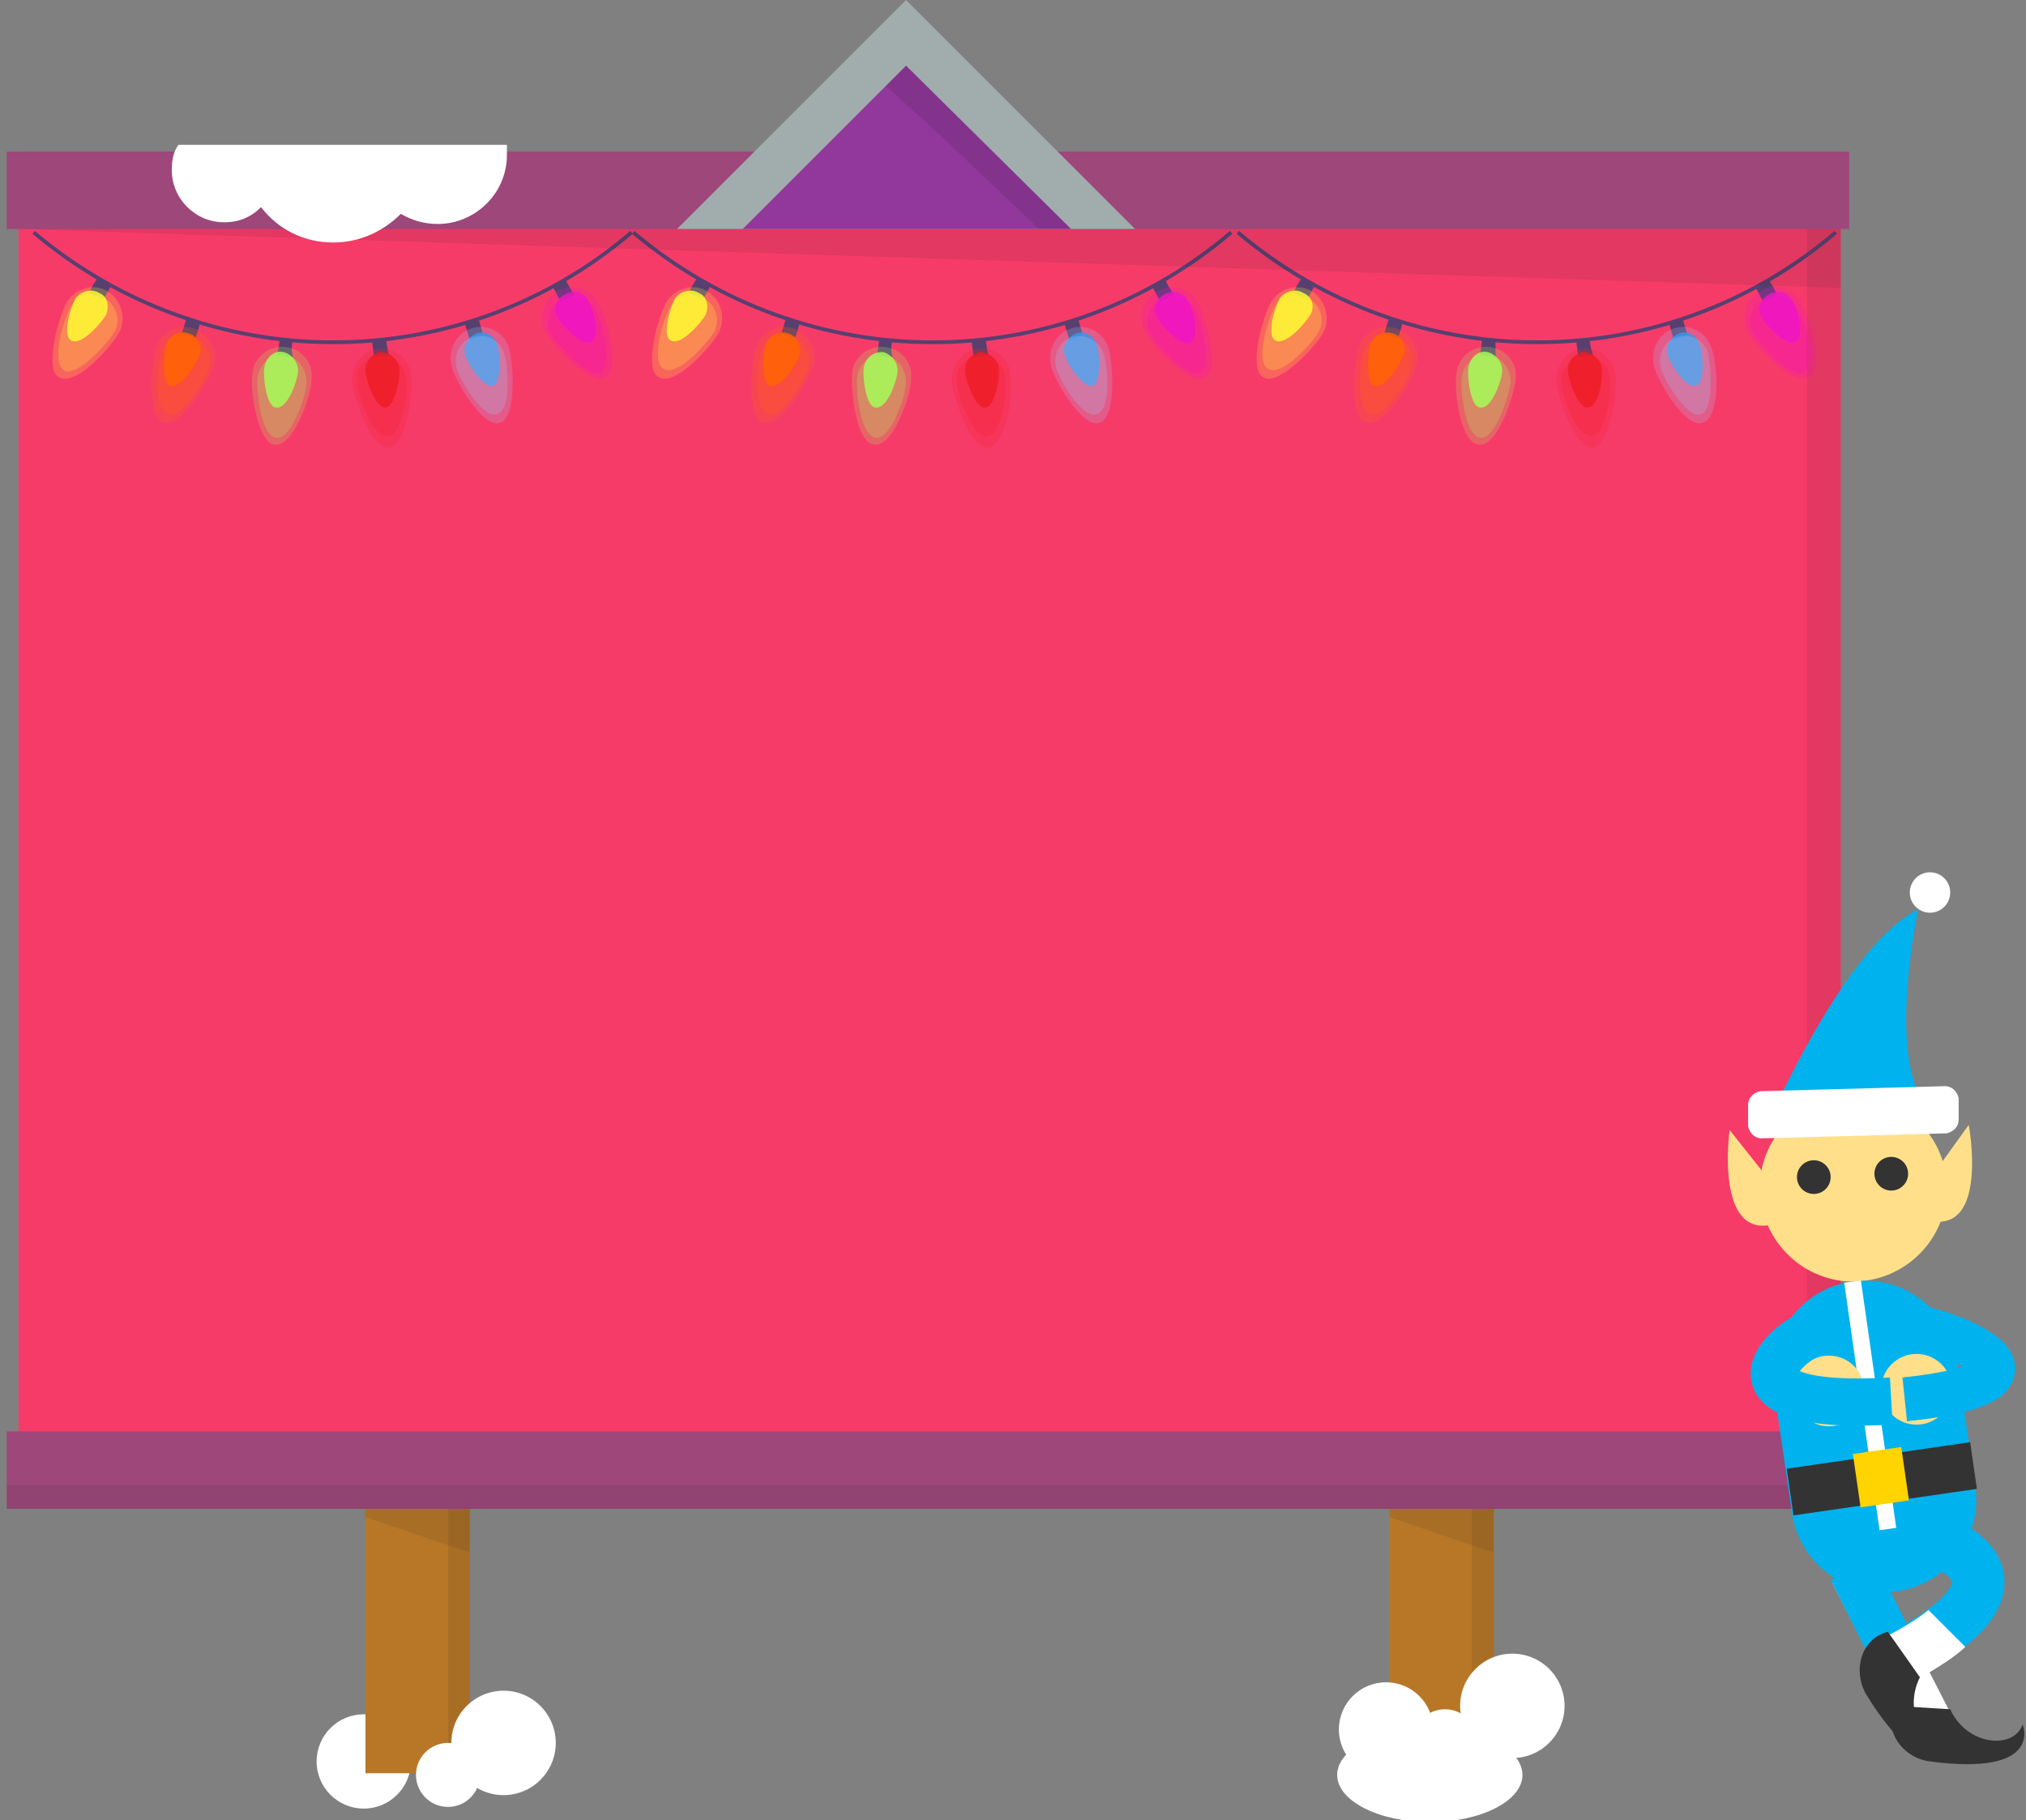 <?xml version="1.0" encoding="utf-8"?>
<!-- Generator: Adobe Illustrator 18.0.0, SVG Export Plug-In . SVG Version: 6.00 Build 0)  -->
<!DOCTYPE svg PUBLIC "-//W3C//DTD SVG 1.1//EN" "http://www.w3.org/Graphics/SVG/1.1/DTD/svg11.dtd">
<svg version="1.1" id="Layer_1" xmlns="http://www.w3.org/2000/svg" xmlns:xlink="http://www.w3.org/1999/xlink" x="0px" y="0px"
	 width="120.3px" height="108.1px" viewBox="0 0 120.3 108.1" enable-background="new 0 0 120.3 108.1" xml:space="preserve">
<rect x="0" y="0" width="120.3" height="108.1" fill="#808080" stroke="none"/>
<g id="New_Symbol_6">
	<circle fill="#FFFFFF" cx="21.6" cy="104.6" r="2.8"/>
	<g>
		<g>
			<rect x="21.7" y="12.7" fill="#B87726" width="6.2" height="92.6"/>
			<polygon opacity="0.1" fill="#231F20" points="27.9,92.2 21.7,90.1 21.7,89.4 27.9,89.4 			"/>
			<rect x="26.6" y="11.5" opacity="0.1" fill="#231F20" width="1.3" height="93.8"/>
		</g>
		<g>
			<rect x="82.5" y="12.7" fill="#B87726" width="6.2" height="92.6"/>
			<polygon opacity="0.1" fill="#231F20" points="88.7,92.2 82.5,90.1 82.5,89.4 88.7,89.4 			"/>
			<rect x="87.4" y="11.5" opacity="0.1" fill="#231F20" width="1.3" height="93.8"/>
		</g>
	</g>
	<rect x="1.1" y="10.4" fill="#F73B69" width="108.2" height="77.2"/>
	<rect x="107.3" y="10.4" opacity="0.1" fill="#231F20" width="2" height="77.2"/>
	<circle fill="#FFFFFF" cx="89.8" cy="101.3" r="3.1"/>
	<circle fill="#FFFFFF" cx="85.8" cy="103.4" r="1.9"/>
	<circle fill="#FFFFFF" cx="82.3" cy="102.7" r="2.8"/>
	<ellipse fill="#FFFFFF" cx="84.9" cy="105.4" rx="5.5" ry="2.8"/>
	<g>
		<g>
			<g>
				<path fill="#574070" d="M11.9,19.1c-0.3-0.1-0.5-0.2-0.8-0.3c-0.1,0.3-0.2,0.7-0.3,1c0.3,0.1,0.6,0.2,0.8,0.3
					C11.7,19.8,11.8,19.5,11.9,19.1z"/>
				<g opacity="0.83">
					<g>
						<path fill="#FF6400" d="M11.9,21c0.1-0.5-0.2-1.1-0.7-1.2c-0.5-0.2-1.1,0.1-1.3,0.6c-0.2,0.5-0.3,2.4,0.2,2.5
							C10.8,23.1,11.7,21.5,11.9,21z"/>
					</g>
				</g>
			</g>
			<g>
				<path fill="#574070" d="M6.6,16.9c-0.3-0.1-0.5-0.3-0.8-0.4c-0.2,0.3-0.4,0.6-0.5,0.9c0.3,0.2,0.5,0.3,0.8,0.4
					C6.3,17.5,6.5,17.2,6.6,16.9z"/>
				<g opacity="0.83">
					<g>
						<path fill="#FFFF32" d="M6.3,18.7c0.2-0.5,0.1-1.1-0.4-1.3c-0.5-0.3-1.1-0.1-1.4,0.3c-0.3,0.5-0.8,2.2-0.3,2.5
							C4.8,20.6,6,19.2,6.3,18.7z"/>
					</g>
				</g>
			</g>
			<g>
				<path fill="#574070" d="M17.4,20.2c-0.3,0-0.6-0.1-0.8-0.1c0,0.3-0.1,0.7-0.1,1c0.3,0,0.6,0.1,0.9,0.1
					C17.3,20.9,17.3,20.5,17.4,20.2z"/>
				<g opacity="0.83">
					<g>
						<path fill="#A3FF59" d="M17.7,22c0-0.5-0.4-1-0.9-1.1c-0.5-0.1-1,0.3-1.1,0.9c-0.1,0.5,0.1,2.4,0.7,2.4
							C17.1,24.3,17.7,22.5,17.7,22z"/>
					</g>
				</g>
			</g>
			<g>
				<path fill="#574070" d="M22.9,20.1c-0.3,0-0.6,0.1-0.8,0.1c0,0.3,0.1,0.7,0.1,1c0.3,0,0.6-0.1,0.9-0.1
					C23,20.8,23,20.5,22.9,20.1z"/>
				<g opacity="0.83">
					<g>
						<path fill="#E91C24" d="M23.7,21.8c-0.1-0.5-0.6-0.9-1.1-0.9c-0.5,0.1-0.9,0.5-0.9,1.1c0,0.5,0.6,2.3,1.2,2.2
							C23.5,24.1,23.8,22.3,23.7,21.8z"/>
					</g>
				</g>
			</g>
			<g>
				<path fill="#574070" d="M28.4,18.9c-0.3,0.1-0.5,0.2-0.8,0.3c0.1,0.3,0.2,0.7,0.3,1c0.3-0.1,0.6-0.2,0.8-0.3
					C28.6,19.6,28.5,19.2,28.4,18.9z"/>
				<g opacity="0.83">
					<g>
						<path fill="#1E88E5" d="M29.5,20.4c-0.2-0.5-0.7-0.8-1.2-0.6c-0.5,0.2-0.8,0.7-0.7,1.2c0.1,0.5,1.1,2.1,1.7,1.9
							C29.8,22.7,29.7,20.9,29.5,20.4z"/>
					</g>
				</g>
			</g>
			<g>
				<path fill="#574070" d="M33.6,16.6c-0.3,0.1-0.5,0.3-0.8,0.4c0.2,0.3,0.3,0.6,0.5,0.9c0.3-0.1,0.5-0.3,0.8-0.4
					C33.9,17.2,33.7,16.9,33.6,16.6z"/>
				<g opacity="0.83">
					<g>
						<path fill="#E91CC2" d="M34.9,17.8c-0.3-0.5-0.9-0.6-1.4-0.3c-0.5,0.3-0.7,0.9-0.4,1.3c0.2,0.5,1.5,1.8,2,1.5
							C35.7,20,35.2,18.2,34.9,17.8z"/>
					</g>
				</g>
			</g>
			<path fill="none" stroke="#574070" stroke-width="0.224" stroke-miterlimit="10" d="M37.5,13.8c-10.2,8.7-25.2,8.7-35.5,0"/>
		</g>
		<g>
			<g>
				<path fill="#574070" d="M83.3,19.1c-0.3-0.1-0.5-0.2-0.8-0.3c-0.1,0.3-0.2,0.7-0.3,1c0.3,0.1,0.6,0.2,0.8,0.3
					C83.1,19.8,83.2,19.5,83.3,19.1z"/>
				<g opacity="0.83">
					<g>
						<path fill="#FF6400" d="M83.4,21c0.1-0.5-0.2-1.1-0.7-1.2c-0.5-0.2-1.1,0.1-1.3,0.6c-0.2,0.5-0.3,2.4,0.2,2.5
							C82.3,23.1,83.2,21.5,83.4,21z"/>
					</g>
				</g>
			</g>
			<g>
				<path fill="#574070" d="M78.1,16.9c-0.3-0.1-0.5-0.3-0.8-0.4c-0.2,0.3-0.4,0.6-0.5,0.9c0.3,0.2,0.5,0.3,0.8,0.4
					C77.8,17.5,77.9,17.2,78.1,16.9z"/>
				<g opacity="0.83">
					<g>
						<path fill="#FFFF32" d="M77.8,18.7c0.3-0.5,0.1-1.1-0.4-1.3c-0.5-0.3-1.1-0.1-1.4,0.3c-0.3,0.5-0.8,2.2-0.3,2.5
							C76.3,20.6,77.5,19.2,77.8,18.7z"/>
					</g>
				</g>
			</g>
			<g>
				<path fill="#574070" d="M88.8,20.2c-0.3,0-0.6-0.1-0.8-0.1c0,0.3-0.1,0.7-0.1,1c0.3,0,0.6,0.1,0.9,0.1
					C88.8,20.9,88.8,20.5,88.8,20.2z"/>
				<g opacity="0.83">
					<g>
						<path fill="#A3FF59" d="M89.2,22c0-0.5-0.4-1-0.9-1.1c-0.5-0.1-1,0.3-1.1,0.9c-0.1,0.5,0.1,2.4,0.7,2.4
							C88.6,24.3,89.2,22.5,89.2,22z"/>
					</g>
				</g>
			</g>
			<g>
				<path fill="#574070" d="M94.4,20.1c-0.3,0-0.6,0.1-0.8,0.1c0,0.3,0.1,0.7,0.1,1c0.3,0,0.6-0.1,0.9-0.1
					C94.5,20.8,94.4,20.5,94.4,20.1z"/>
				<g opacity="0.83">
					<g>
						<path fill="#E91C24" d="M95.1,21.8c-0.1-0.5-0.6-0.9-1.1-0.9c-0.5,0.1-0.9,0.5-0.9,1.1c0,0.5,0.6,2.3,1.2,2.2
							C95,24.1,95.2,22.3,95.1,21.8z"/>
					</g>
				</g>
			</g>
			<g>
				<path fill="#574070" d="M99.9,18.9c-0.3,0.1-0.5,0.2-0.8,0.3c0.1,0.3,0.2,0.7,0.3,1c0.3-0.1,0.6-0.2,0.8-0.3
					C100.1,19.6,100,19.2,99.9,18.9z"/>
				<g opacity="0.83">
					<g>
						<path fill="#1E88E5" d="M100.9,20.4c-0.2-0.5-0.7-0.8-1.2-0.6c-0.5,0.2-0.8,0.7-0.7,1.2c0.1,0.5,1.1,2.1,1.7,1.9
							C101.3,22.7,101.1,20.9,100.9,20.4z"/>
					</g>
				</g>
			</g>
			<g>
				<path fill="#574070" d="M105,16.6c-0.2,0.1-0.5,0.3-0.8,0.4c0.2,0.3,0.3,0.6,0.5,0.9c0.3-0.1,0.5-0.3,0.8-0.4
					C105.4,17.2,105.2,16.9,105,16.6z"/>
				<g opacity="0.83">
					<g>
						<path fill="#E91CC2" d="M106.4,17.8c-0.3-0.5-0.9-0.6-1.4-0.3c-0.5,0.3-0.7,0.9-0.4,1.3c0.2,0.5,1.5,1.8,2,1.5
							C107.2,20,106.7,18.2,106.4,17.8z"/>
					</g>
				</g>
			</g>
			<path fill="none" stroke="#574070" stroke-width="0.224" stroke-miterlimit="10" d="M109,13.8c-10.2,8.7-25.2,8.7-35.5,0"/>
		</g>
		<g>
			<g>
				<path fill="#574070" d="M47.5,19.1c-0.3-0.1-0.5-0.2-0.8-0.3c-0.1,0.3-0.2,0.7-0.3,1c0.3,0.1,0.6,0.2,0.8,0.3
					C47.3,19.8,47.4,19.5,47.5,19.1z"/>
				<g opacity="0.83">
					<g>
						<path fill="#FF6400" d="M47.5,21c0.1-0.5-0.2-1.1-0.7-1.2c-0.5-0.2-1.1,0.1-1.3,0.6c-0.2,0.5-0.3,2.4,0.2,2.5
							C46.4,23.1,47.4,21.5,47.5,21z"/>
					</g>
				</g>
			</g>
			<g>
				<path fill="#574070" d="M42.2,16.9c-0.3-0.1-0.5-0.3-0.8-0.4c-0.2,0.3-0.4,0.6-0.5,0.9c0.3,0.2,0.5,0.3,0.8,0.4
					C41.9,17.5,42.1,17.2,42.2,16.9z"/>
				<g opacity="0.83">
					<g>
						<path fill="#FFFF32" d="M41.9,18.7c0.2-0.5,0.1-1.1-0.4-1.3c-0.5-0.3-1.1-0.1-1.4,0.3c-0.3,0.5-0.8,2.2-0.3,2.5
							C40.4,20.6,41.6,19.2,41.9,18.7z"/>
					</g>
				</g>
			</g>
			<g>
				<path fill="#574070" d="M53,20.2c-0.3,0-0.6-0.1-0.8-0.1c0,0.3-0.1,0.7-0.1,1c0.3,0,0.6,0.1,0.9,0.1
					C52.9,20.9,52.9,20.5,53,20.2z"/>
				<g opacity="0.83">
					<g>
						<path fill="#A3FF59" d="M53.3,22c0-0.5-0.4-1-0.9-1.1c-0.5,0-1,0.3-1.1,0.9c-0.1,0.5,0.1,2.4,0.7,2.4
							C52.7,24.3,53.3,22.5,53.3,22z"/>
					</g>
				</g>
			</g>
			<g>
				<path fill="#574070" d="M58.5,20.1c-0.3,0-0.6,0.1-0.8,0.1c0,0.3,0.1,0.7,0.1,1c0.3,0,0.6-0.1,0.9-0.1
					C58.6,20.8,58.6,20.5,58.5,20.1z"/>
				<g opacity="0.83">
					<g>
						<path fill="#E91C24" d="M59.3,21.8c-0.1-0.5-0.6-0.9-1.1-0.9c-0.5,0.1-0.9,0.5-0.9,1.1c0,0.5,0.6,2.3,1.2,2.2
							C59.1,24.2,59.4,22.3,59.3,21.8z"/>
					</g>
				</g>
			</g>
			<g>
				<path fill="#574070" d="M64,18.9c-0.3,0.1-0.5,0.2-0.8,0.3c0.1,0.3,0.2,0.7,0.3,1c0.3-0.1,0.6-0.2,0.8-0.3
					C64.2,19.6,64.1,19.2,64,18.9z"/>
				<g opacity="0.83">
					<g>
						<path fill="#1E88E5" d="M65.1,20.4c-0.2-0.5-0.7-0.8-1.2-0.6c-0.5,0.2-0.8,0.7-0.7,1.2c0.1,0.5,1.1,2.1,1.7,1.9
							C65.4,22.7,65.3,20.9,65.1,20.4z"/>
					</g>
				</g>
			</g>
			<g>
				<path fill="#574070" d="M69.2,16.6c-0.2,0.1-0.5,0.3-0.8,0.4c0.2,0.3,0.3,0.6,0.5,0.9c0.3-0.1,0.5-0.3,0.8-0.4
					C69.5,17.2,69.3,16.9,69.2,16.6z"/>
				<g opacity="0.83">
					<g>
						<path fill="#E91CC2" d="M70.5,17.8c-0.3-0.5-0.9-0.6-1.4-0.3c-0.5,0.3-0.7,0.9-0.4,1.3c0.2,0.5,1.5,1.9,2,1.5
							C71.3,20,70.8,18.2,70.5,17.8z"/>
					</g>
				</g>
			</g>
			<path fill="none" stroke="#574070" stroke-width="0.224" stroke-miterlimit="10" d="M73.1,13.8c-10.2,8.7-25.2,8.7-35.5,0"/>
		</g>
	</g>
	<g>
		<polygon opacity="0.1" fill="#231F20" points="109.3,17.1 1.1,13.6 1.1,9 109.3,9 		"/>
		<rect x="0.4" y="9" fill="#9D477A" width="109.4" height="4.6"/>
		<rect x="0.4" y="85" fill="#9D477A" width="109.4" height="4.6"/>
		<rect x="0.4" y="88.2" opacity="0.1" fill="#231F20" width="109.4" height="1.4"/>
		<polygon fill="#A1ACAD" points="40.2,13.6 53.8,0 67.4,13.6 		"/>
		<polygon fill="#92389C" points="44.1,13.6 53.8,3.9 63.6,13.6 		"/>
		<polygon opacity="0.1" points="63.6,13.6 53.8,3.9 52.6,5.1 56,8.2 61.7,13.6 		"/>
	</g>
	<g>
		<path fill="#FFFFFF" d="M30.1,9.2c0,2.3-1.9,4.1-4.1,4.1c-0.8,0-1.5-0.2-2.2-0.6c-1,1-2.4,1.7-4,1.7c-1.8,0-3.3-0.8-4.3-2.1
			c-0.6,0.6-1.3,0.9-2.2,0.9c-1.7,0-3.1-1.4-3.1-3.1c0-0.6,0.1-1.1,0.4-1.5h19.5C30.1,8.8,30.1,9,30.1,9.2z"/>
	</g>
	<g>
		<path fill="none" stroke="#00B2EE" stroke-width="3.1" stroke-miterlimit="10" d="M112.9,98.3c0,0,7.6-3.5,3.2-6.3"/>
		<path fill="#00B2EE" d="M105.5,65.6c0,0,4.3-9.6,8.4-11.6c0,0-1.9,8.9,0.5,11.6L105.5,65.6z"/>
		<path fill="#FFDF8A" d="M115.6,70.4c0.1,3-2.3,5.6-5.4,5.7l0,0c-3,0.1-5.6-2.3-5.7-5.4l0,0c-0.1-3,2.3-5.6,5.4-5.7l0,0
			C113,65,115.5,67.4,115.6,70.4L115.6,70.4z"/>
		<path fill="#FFFFFF" d="M116.3,66.5c0,0.4-0.3,0.7-0.7,0.8l-11,0.3c-0.4,0-0.7-0.3-0.8-0.7l0-1.3c0-0.4,0.3-0.7,0.7-0.8l11-0.3
			c0.4,0,0.7,0.3,0.8,0.7L116.3,66.5z"/>
		<circle fill="#333333" cx="107.7" cy="69.9" r="1"/>
		<circle fill="#333333" cx="112.3" cy="69.7" r="1"/>
		<path fill="#00B2EE" d="M117.3,88.3c0.4,3-1.7,5.8-4.7,6.2c-3,0.4-5.8-1.7-6.2-4.7l-1.1-7.5c-0.4-3,1.7-5.8,4.7-6.2
			c3-0.4,5.8,1.7,6.2,4.7L117.3,88.3z"/>
		<g>
			<polyline fill="#FFFFFF" points="108.8,94 113.3,102.8 115.8,101.7 111.3,92.9 			"/>
			<polyline fill="#00B2EE" points="108.7,93.8 111.1,98.6 113.7,97.4 111.3,92.6 			"/>
			<path fill="#333333" d="M112.5,101.3l3.3,0.2c1,2.2,3.8,2.4,4.3,0.9c0,0,1.3,3.1-5.5,2.2C113,104.4,111.8,102.8,112.5,101.3z"/>
		</g>
		<line fill="none" stroke="#FFFFFF" stroke-miterlimit="10" x1="110" y1="76.1" x2="112.1" y2="90.8"/>
		
			<rect x="106.2" y="86.4" transform="matrix(0.99 -0.143 0.143 0.99 -11.399 16.866)" fill="#333333" width="11" height="2.8"/>
		
			<rect x="110.2" y="86.1" transform="matrix(0.99 -0.143 0.143 0.99 -11.39 16.863)" fill="#FFD400" width="2.9" height="3.2"/>
		<circle fill="#FFFFFF" cx="114.6" cy="53" r="1.2"/>
		<path fill="#FFDF8A" d="M104.6,69.5l-1.9-2.4c0,0-0.9,6.5,2.6,5.6L104.6,69.5z"/>
		<path fill="#FFDF8A" d="M115.1,69.3l1.8-2.5c0,0,1.2,6.4-2.3,5.7L115.1,69.3z"/>
		<circle fill="#FFDF8A" cx="108.6" cy="82.6" r="2.1"/>
		<path fill="none" stroke="#00B2EE" stroke-width="3.1" stroke-miterlimit="10" d="M109.2,102"/>
		<path fill="none" stroke="#FFFFFF" stroke-width="3.1" stroke-miterlimit="10" d="M115.6,96.7c-0.7,0.7-3.7,2.5-4.4,2.3"/>
		<path fill="#333333" d="M112.1,96.9l1.9,2.7c-1.1,2.2,0.5,4.5,2,3.9c0,0-1.6,3-5.2-2.9C110,99.2,110.5,97.3,112.1,96.9z"/>
		<circle fill="#FFDF8A" cx="113.8" cy="82.5" r="2.1"/>
		<path fill="none" stroke="#00B2EE" stroke-width="2.613" stroke-miterlimit="10" d="M113.2,78.7c2.3,0.2,10.4,3.3-0.1,4.4"/>
		<path fill="none" stroke="#00B2EE" stroke-width="2.8" stroke-miterlimit="10" d="M108,79c-2.2,0.7-6.3,4.8,4.3,4.2"/>
	</g>
	<circle fill="#FFFFFF" cx="29.9" cy="103.5" r="3.1"/>
	<circle fill="#FFFFFF" cx="26.6" cy="105.4" r="1.9"/>
	<g opacity="0.21">
		<path fill="#FF6400" d="M12.7,21.7c0.3-0.9-0.3-1.9-1.2-2.2c-0.9-0.3-1.9,0.2-2.2,1.1c-0.3,0.9-0.6,4.2,0.4,4.5
			C10.8,25.4,12.4,22.6,12.7,21.7z"/>
		<path fill="#FFFF32" d="M7.1,19.7c0.4-0.8,0.1-1.9-0.7-2.4c-0.8-0.5-1.9-0.2-2.4,0.6c-0.5,0.8-1.4,4-0.5,4.5
			C4.5,23,6.7,20.5,7.1,19.7z"/>
		<path fill="#A3FF59" d="M18.5,22.5c0.1-1-0.6-1.8-1.6-1.9c-0.9-0.1-1.8,0.6-1.9,1.5c-0.2,1,0.3,4.2,1.3,4.3
			C17.4,26.6,18.5,23.5,18.5,22.5z"/>
		<path fill="#F51D26" d="M24.4,22.2c-0.1-0.9-1-1.6-1.9-1.5c-0.9,0.1-1.6,0.9-1.6,1.9c0.1,1,1.1,4.1,2.2,4
			C24.2,26.4,24.6,23.1,24.4,22.2z"/>
		<path fill="#99CFFF" d="M30.2,20.6c-0.3-0.9-1.3-1.4-2.2-1.1c-0.9,0.3-1.4,1.2-1.2,2.2c0.2,0.9,1.9,3.8,2.9,3.4
			C30.7,24.8,30.5,21.5,30.2,20.6z"/>
		<path fill="#F509CC" d="M35.5,17.9c-0.5-0.8-1.6-1.1-2.4-0.6c-0.8,0.5-1.2,1.5-0.7,2.4c0.4,0.9,2.7,3.3,3.6,2.7
			C36.9,21.9,36,18.8,35.5,17.9z"/>
		<path fill="#FF6400" d="M84.1,21.7c0.3-0.9-0.3-1.9-1.2-2.2c-0.9-0.3-1.9,0.2-2.2,1.1c-0.3,0.9-0.6,4.2,0.4,4.5
			C82.2,25.4,83.9,22.6,84.1,21.7z"/>
		<path fill="#FFFF32" d="M78.6,19.7c0.4-0.8,0.1-1.9-0.7-2.4c-0.8-0.5-1.9-0.2-2.4,0.6c-0.5,0.8-1.4,4-0.5,4.5
			C75.9,23,78.2,20.5,78.6,19.7z"/>
		<path fill="#A3FF59" d="M90,22.5c0.1-1-0.6-1.8-1.6-1.9c-0.9-0.1-1.8,0.6-1.9,1.5c-0.2,1,0.2,4.2,1.3,4.3
			C88.9,26.6,89.9,23.5,90,22.5z"/>
		<path fill="#F51D26" d="M95.9,22.2c-0.1-0.9-1-1.6-1.9-1.5c-0.9,0.1-1.6,0.9-1.6,1.9c0.1,1,1.1,4.1,2.2,4
			C95.6,26.4,96.1,23.1,95.9,22.2z"/>
		<path fill="#99CFFF" d="M101.6,20.6c-0.3-0.9-1.3-1.4-2.2-1.1c-0.9,0.3-1.4,1.2-1.2,2.2c0.2,0.9,1.9,3.8,2.9,3.4
			C102.2,24.8,102,21.5,101.6,20.6z"/>
		<path fill="#F509CC" d="M106.9,17.9c-0.5-0.8-1.6-1.1-2.4-0.6c-0.8,0.5-1.2,1.5-0.7,2.4c0.4,0.9,2.7,3.3,3.6,2.7
			C108.4,21.9,107.5,18.8,106.9,17.9z"/>
		<path fill="#FF6400" d="M48.3,21.7c0.3-0.9-0.3-1.9-1.2-2.2c-0.9-0.3-1.9,0.2-2.2,1.1c-0.3,0.9-0.6,4.2,0.4,4.5
			C46.4,25.4,48,22.6,48.3,21.7z"/>
		<path fill="#FFFF32" d="M42.7,19.7c0.4-0.9,0.1-1.9-0.7-2.4c-0.8-0.5-1.9-0.2-2.4,0.6c-0.5,0.8-1.4,4-0.5,4.5
			C40.1,23,42.3,20.5,42.7,19.7z"/>
		<path fill="#A3FF59" d="M54.1,22.5c0.1-1-0.6-1.8-1.6-1.9c-0.9-0.1-1.8,0.6-1.9,1.5c-0.1,0.9,0.2,4.2,1.3,4.3
			C53,26.6,54.1,23.5,54.1,22.5z"/>
		<path fill="#F51D26" d="M60,22.2c-0.1-1-1-1.6-1.9-1.5c-0.9,0.1-1.6,0.9-1.6,1.9c0.1,1,1.1,4.1,2.2,4C59.8,26.4,60.2,23.1,60,22.2
			z"/>
		<path fill="#99CFFF" d="M65.8,20.6c-0.3-0.9-1.3-1.4-2.2-1.1c-0.9,0.3-1.4,1.2-1.2,2.2c0.2,0.9,1.9,3.8,2.9,3.4
			C66.3,24.8,66.1,21.5,65.8,20.6z"/>
		<path fill="#F509CC" d="M71.1,17.9c-0.5-0.8-1.6-1.1-2.4-0.6c-0.8,0.5-1.2,1.5-0.7,2.4c0.4,0.9,2.7,3.3,3.6,2.7
			C72.5,21.9,71.6,18.8,71.1,17.9z"/>
	</g>
	<g>
		<g opacity="0.24">
			<g>
				<path fill="#FF6400" d="M12.4,21.8c0.2-0.8-0.2-1.6-1-1.8c-0.7-0.2-1.6,0.1-1.8,0.9c-0.3,0.7-0.5,3.5,0.4,3.7
					C10.8,24.9,12.2,22.6,12.4,21.8z"/>
			</g>
		</g>
		<g opacity="0.24">
			<g>
				<path fill="#FFFF32" d="M6.8,19.7c0.4-0.7,0.1-1.6-0.6-2c-0.7-0.4-1.6-0.2-2,0.5C3.8,18.9,3,21.5,3.8,22
					C4.6,22.4,6.4,20.4,6.8,19.7z"/>
			</g>
		</g>
		<g opacity="0.24">
			<g>
				<path fill="#A3FF59" d="M18.2,22.7c0-0.8-0.5-1.5-1.3-1.6c-0.8-0.1-1.5,0.5-1.6,1.3c-0.1,0.8,0.2,3.5,1.1,3.6
					C17.3,26.1,18.2,23.5,18.2,22.7z"/>
			</g>
		</g>
		<g opacity="0.24">
			<g>
				<path fill="#F51D26" d="M24.1,22.4c-0.1-0.8-0.8-1.3-1.6-1.3c-0.8,0.1-1.4,0.8-1.3,1.5c0,0.8,0.9,3.4,1.8,3.3
					C23.9,25.9,24.3,23.2,24.1,22.4z"/>
			</g>
		</g>
		<g opacity="0.24">
			<g>
				<path fill="#99CFFF" d="M29.9,20.9c-0.3-0.8-1.1-1.1-1.8-0.9c-0.7,0.2-1.2,1-1,1.8c0.2,0.8,1.6,3.1,2.4,2.8
					C30.4,24.4,30.2,21.7,29.9,20.9z"/>
			</g>
		</g>
		<g opacity="0.24">
			<g>
				<path fill="#F509CC" d="M35.3,18.3c-0.4-0.7-1.3-0.9-2-0.5c-0.7,0.4-1,1.3-0.6,2c0.4,0.7,2.2,2.7,3,2.3
					C36.4,21.5,35.7,18.9,35.3,18.3z"/>
			</g>
		</g>
		<g opacity="0.24">
			<g>
				<path fill="#FF6400" d="M83.8,21.8c0.2-0.8-0.2-1.6-1-1.8c-0.7-0.2-1.6,0.1-1.8,0.9c-0.3,0.7-0.5,3.5,0.4,3.7
					C82.2,24.9,83.6,22.6,83.8,21.8z"/>
			</g>
		</g>
		<g opacity="0.24">
			<g>
				<path fill="#FFFF32" d="M78.3,19.7c0.4-0.7,0.1-1.6-0.6-2c-0.7-0.4-1.6-0.2-2,0.5c-0.4,0.7-1.2,3.3-0.4,3.7
					C76.1,22.4,77.9,20.4,78.3,19.7z"/>
			</g>
		</g>
		<g opacity="0.24">
			<g>
				<path fill="#A3FF59" d="M89.7,22.7c0-0.8-0.5-1.5-1.3-1.6c-0.8-0.1-1.5,0.5-1.6,1.3c-0.1,0.8,0.2,3.5,1.1,3.6
					C88.8,26.1,89.6,23.5,89.7,22.7z"/>
			</g>
		</g>
		<g opacity="0.24">
			<g>
				<path fill="#F51D26" d="M95.6,22.4c-0.1-0.8-0.8-1.3-1.6-1.3c-0.8,0.1-1.3,0.8-1.3,1.5c0,0.8,0.9,3.4,1.8,3.3
					C95.4,25.9,95.7,23.2,95.6,22.4z"/>
			</g>
		</g>
		<g opacity="0.24">
			<g>
				<path fill="#99CFFF" d="M101.4,20.9c-0.3-0.8-1.1-1.1-1.8-0.9c-0.7,0.2-1.2,1-1,1.8c0.2,0.8,1.6,3.1,2.4,2.8
					C101.8,24.4,101.6,21.7,101.4,20.9z"/>
			</g>
		</g>
		<g opacity="0.24">
			<g>
				<path fill="#F509CC" d="M106.7,18.3c-0.4-0.7-1.3-0.9-2-0.5c-0.7,0.4-1,1.3-0.6,2c0.4,0.7,2.2,2.7,3,2.3
					C107.9,21.5,107.2,18.9,106.7,18.3z"/>
			</g>
		</g>
		<g opacity="0.24">
			<g>
				<path fill="#FF6400" d="M48,21.8c0.2-0.8-0.2-1.5-1-1.8c-0.7-0.2-1.6,0.1-1.8,0.9c-0.3,0.7-0.5,3.4,0.4,3.7
					C46.4,24.9,47.8,22.6,48,21.8z"/>
			</g>
		</g>
		<g opacity="0.24">
			<g>
				<path fill="#FFFF32" d="M42.4,19.7c0.4-0.7,0.1-1.6-0.6-2c-0.7-0.4-1.6-0.2-2,0.5c-0.4,0.7-1.2,3.3-0.4,3.7
					C40.2,22.4,42,20.4,42.4,19.7z"/>
			</g>
		</g>
		<g opacity="0.24">
			<g>
				<path fill="#A3FF59" d="M53.8,22.7c0-0.8-0.5-1.5-1.3-1.6c-0.8-0.1-1.5,0.5-1.6,1.3c-0.1,0.8,0.2,3.5,1.1,3.6
					C52.9,26.1,53.8,23.5,53.8,22.7z"/>
			</g>
		</g>
		<g opacity="0.24">
			<g>
				<path fill="#F51D26" d="M59.7,22.4c-0.1-0.8-0.8-1.3-1.6-1.3c-0.8,0.1-1.4,0.8-1.3,1.5c0,0.8,0.9,3.4,1.8,3.3
					C59.5,25.9,59.8,23.2,59.7,22.4z"/>
			</g>
		</g>
		<g opacity="0.24">
			<g>
				<path fill="#99CFFF" d="M65.5,20.9c-0.3-0.7-1.1-1.1-1.8-0.9c-0.7,0.2-1.2,1-1,1.8c0.2,0.8,1.6,3.1,2.4,2.8
					C66,24.4,65.8,21.7,65.5,20.9z"/>
			</g>
		</g>
		<g opacity="0.24">
			<g>
				<path fill="#F509CC" d="M70.9,18.3c-0.4-0.7-1.3-0.9-2-0.5c-0.7,0.4-1,1.3-0.6,2c0.4,0.7,2.2,2.7,3,2.3
					C72,21.5,71.3,18.9,70.9,18.3z"/>
			</g>
		</g>
	</g>
</g>
</svg>
